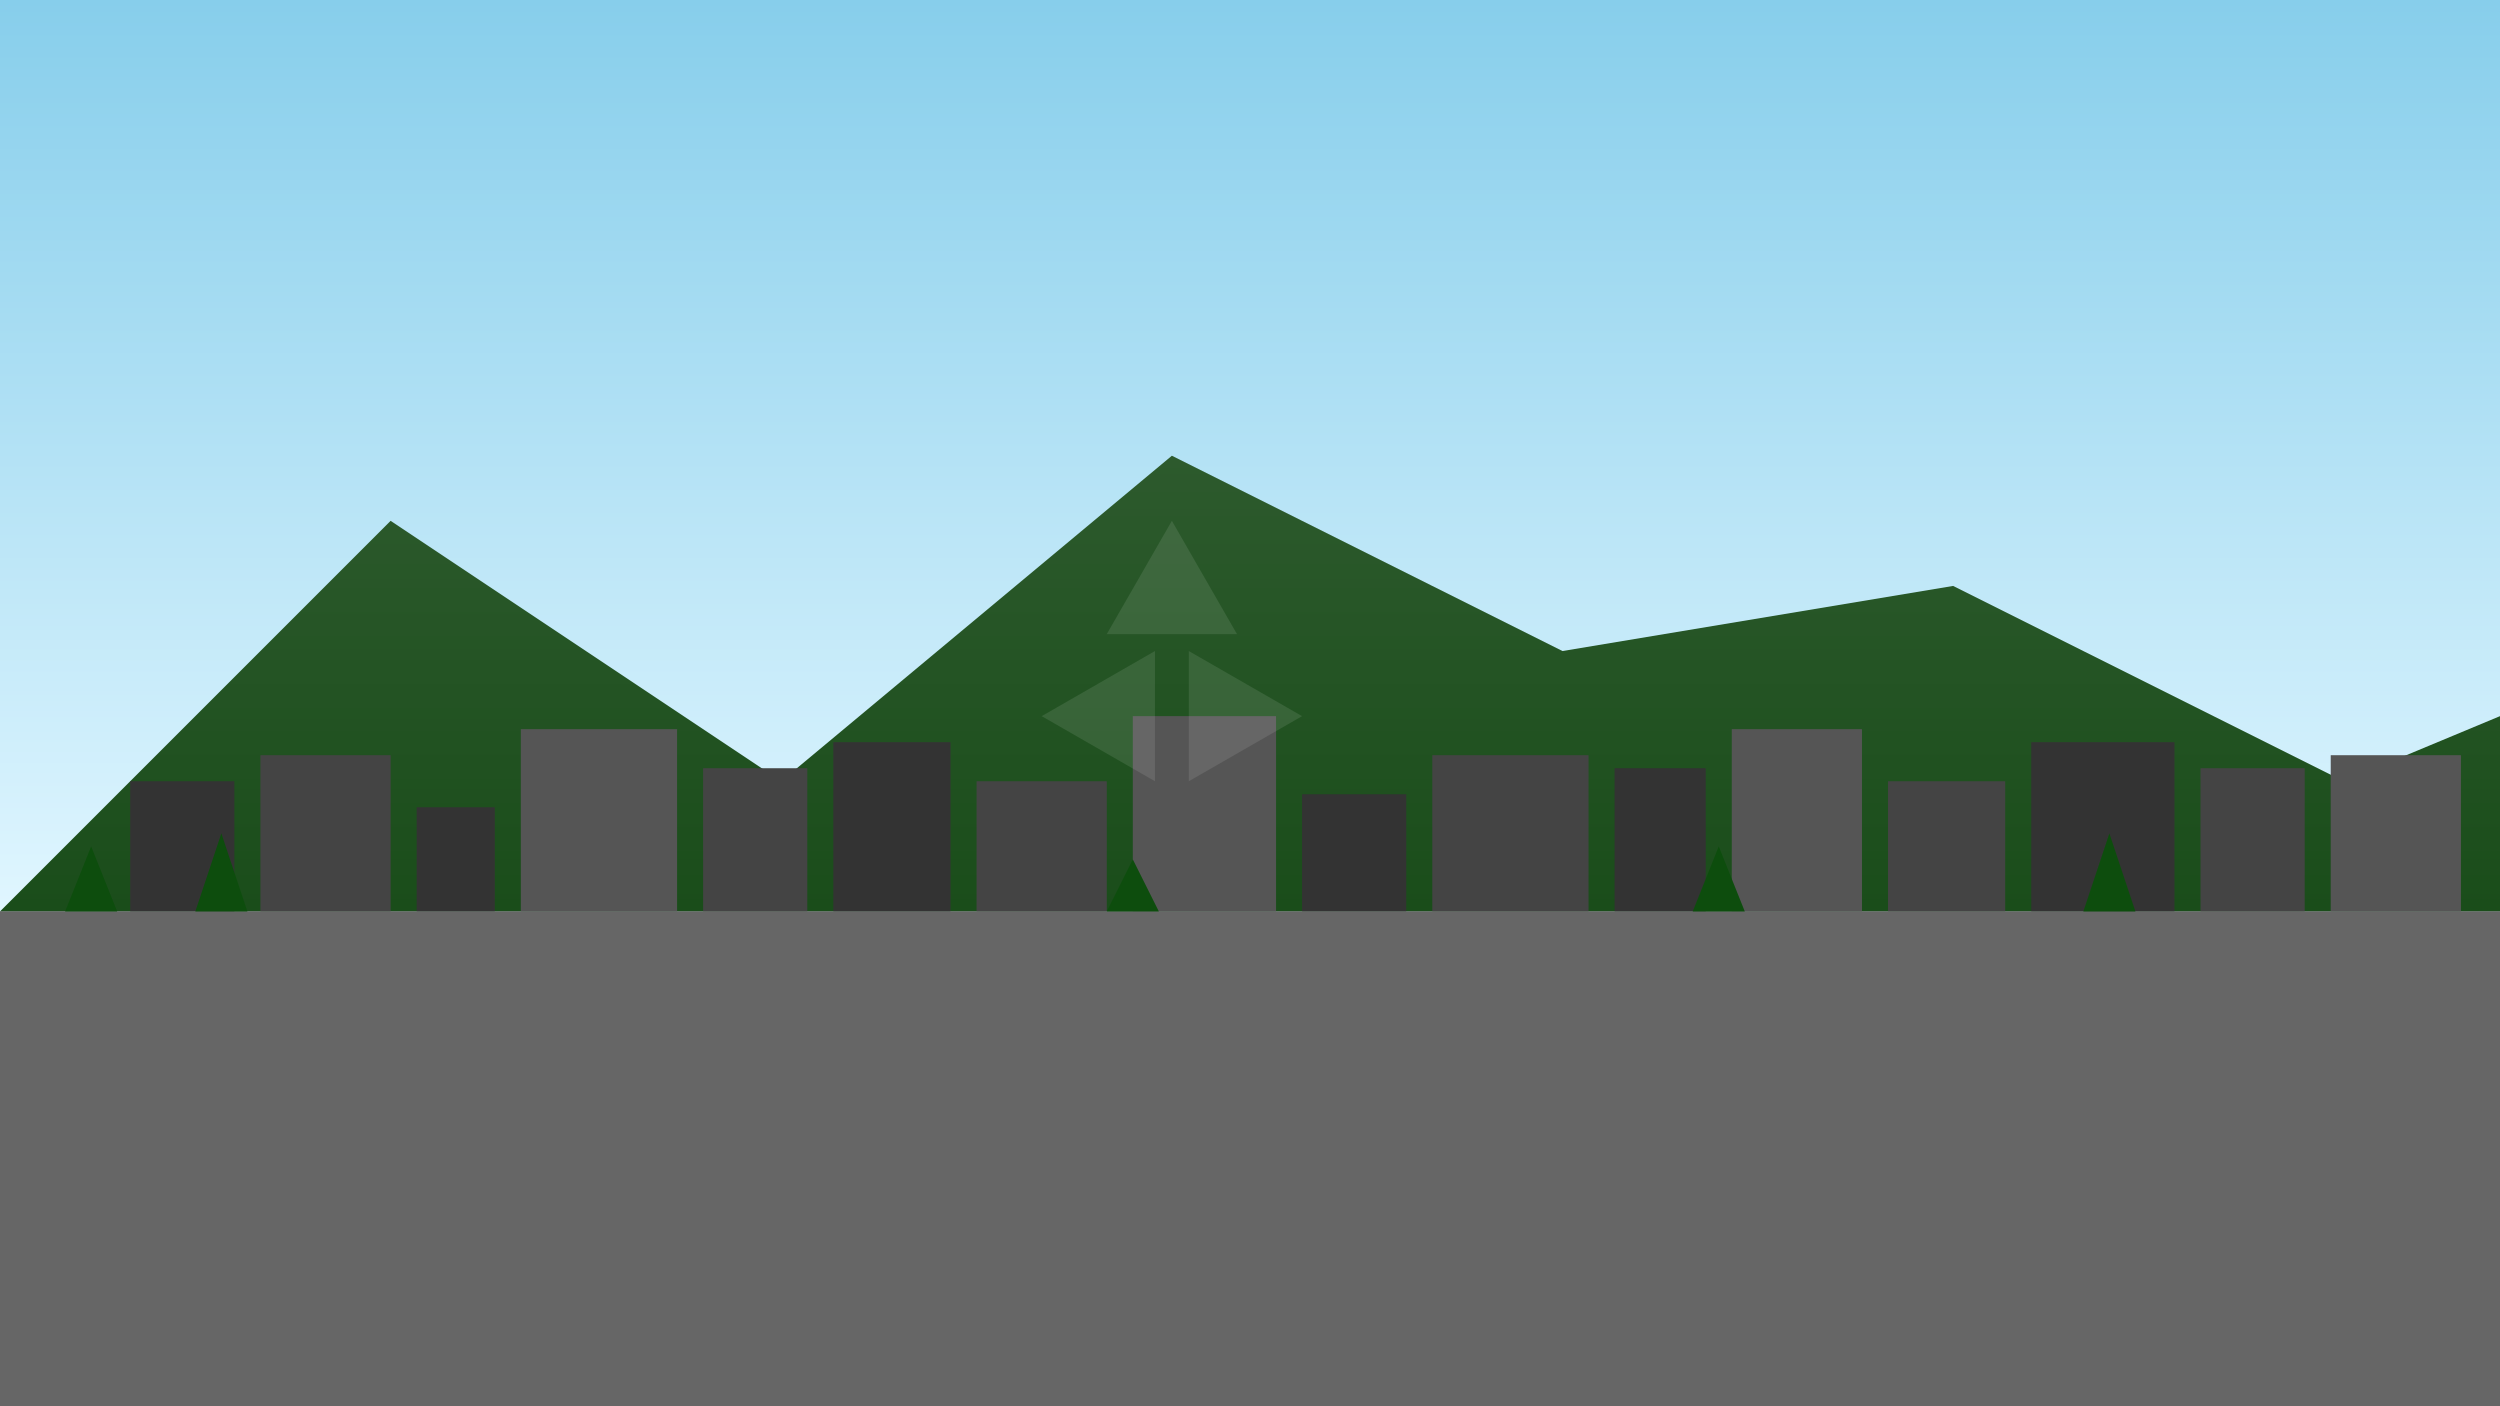 <svg xmlns="http://www.w3.org/2000/svg" viewBox="0 0 1920 1080">
  <rect x="0" y="0" width="1920" height="1080" fill="#808080" stroke="none"/>
  <defs>
    <linearGradient id="skyGradient" x1="0%" y1="0%" x2="0%" y2="100%">
      <stop offset="0%" style="stop-color:#87CEEB;stop-opacity:1" />
      <stop offset="100%" style="stop-color:#E0F6FF;stop-opacity:1" />
    </linearGradient>
    <linearGradient id="mountainGradient" x1="0%" y1="0%" x2="0%" y2="100%">
      <stop offset="0%" style="stop-color:#2d5a2d;stop-opacity:1" />
      <stop offset="100%" style="stop-color:#1a4d1a;stop-opacity:1" />
    </linearGradient>
  </defs>
  
  <!-- Sky -->
  <rect width="1920" height="700" fill="url(#skyGradient)"/>
  
  <!-- Mountains (representing Mount Rainier) -->
  <path d="M0 700 L300 400 L600 600 L900 350 L1200 500 L1500 450 L1800 600 L1920 550 L1920 700 Z" fill="url(#mountainGradient)"/>
  
  <!-- City skyline silhouette -->
  <rect x="100" y="600" width="80" height="100" fill="#333333"/>
  <rect x="200" y="580" width="100" height="120" fill="#444444"/>
  <rect x="320" y="620" width="60" height="80" fill="#333333"/>
  <rect x="400" y="560" width="120" height="140" fill="#555555"/>
  <rect x="540" y="590" width="80" height="110" fill="#444444"/>
  <rect x="640" y="570" width="90" height="130" fill="#333333"/>
  <rect x="750" y="600" width="100" height="100" fill="#444444"/>
  <rect x="870" y="550" width="110" height="150" fill="#555555"/>
  <rect x="1000" y="610" width="80" height="90" fill="#333333"/>
  <rect x="1100" y="580" width="120" height="120" fill="#444444"/>
  <rect x="1240" y="590" width="70" height="110" fill="#333333"/>
  <rect x="1330" y="560" width="100" height="140" fill="#555555"/>
  <rect x="1450" y="600" width="90" height="100" fill="#444444"/>
  <rect x="1560" y="570" width="110" height="130" fill="#333333"/>
  <rect x="1690" y="590" width="80" height="110" fill="#444444"/>
  <rect x="1790" y="580" width="100" height="120" fill="#555555"/>
  
  <!-- Ground -->
  <rect x="0" y="700" width="1920" height="380" fill="#666666"/>
  
  <!-- Trees -->
  <g fill="#0d4d0d">
    <path d="M50 700 L70 650 L90 700 Z"/>
    <path d="M150 700 L170 640 L190 700 Z"/>
    <path d="M850 700 L870 660 L890 700 Z"/>
    <path d="M1300 700 L1320 650 L1340 700 Z"/>
    <path d="M1600 700 L1620 640 L1640 700 Z"/>
  </g>
  
  <!-- Recycling symbol watermark -->
  <g opacity="0.1" transform="translate(800,400) scale(10,10)">
    <path d="M10 0l-5 8.7h10z" fill="#ffffff"/>
    <path d="M0 15l8.7-5v10z" fill="#ffffff"/>
    <path d="M20 15l-8.7 5v-10z" fill="#ffffff"/>
  </g>
</svg>
